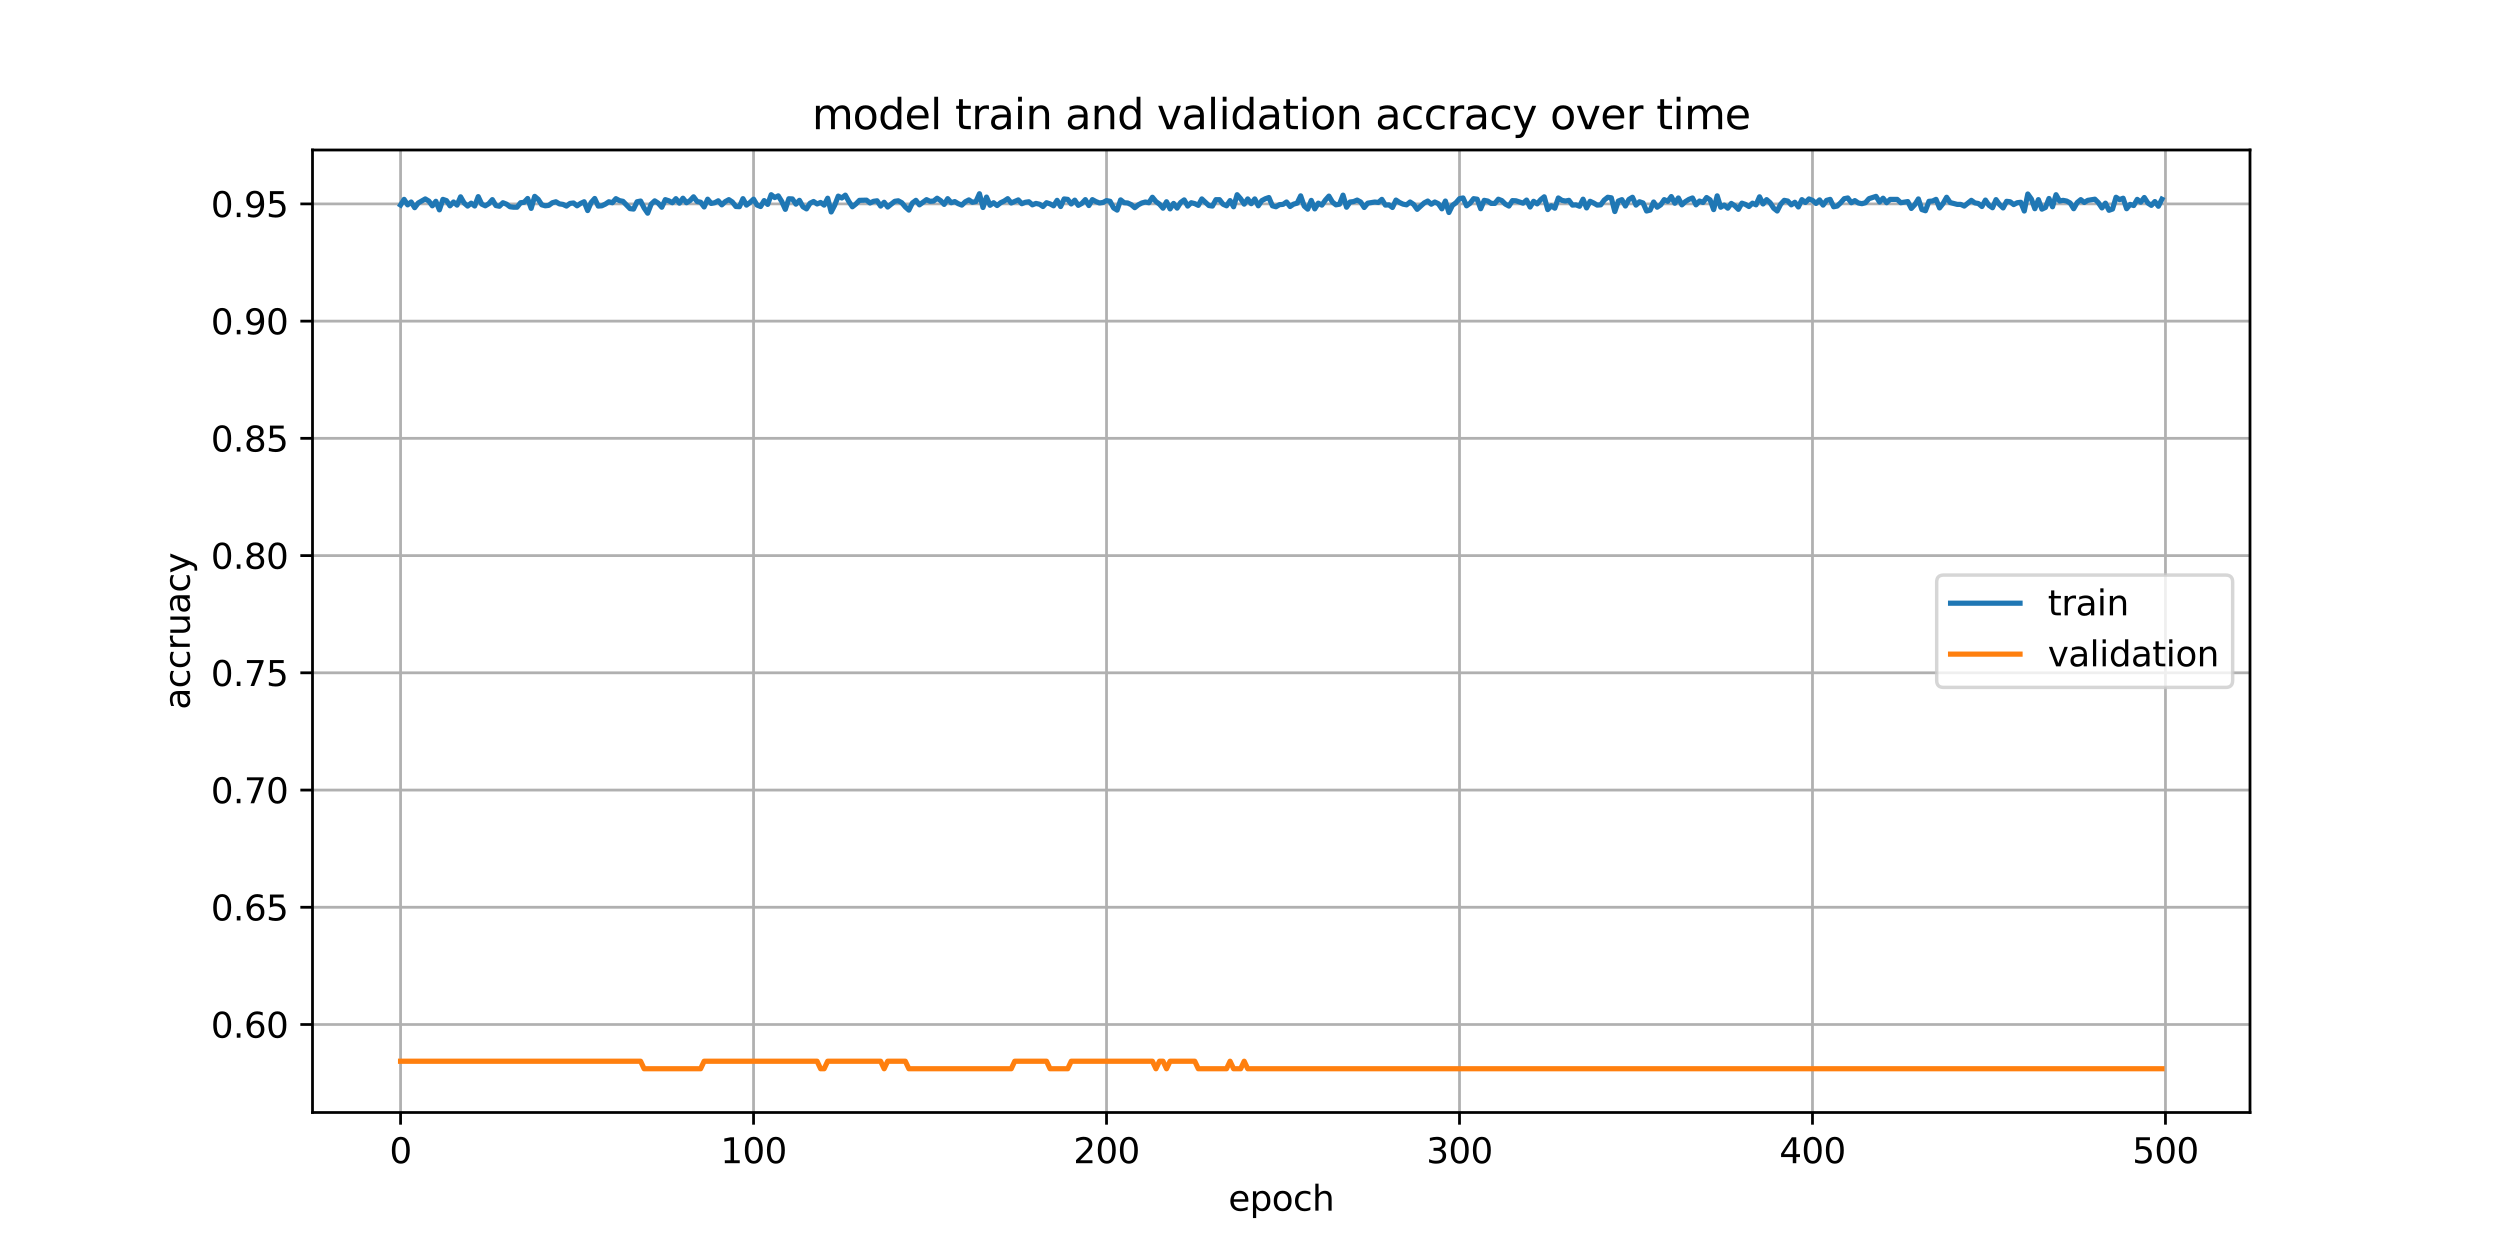 <?xml version="1.0" encoding="utf-8" standalone="no"?>
<!DOCTYPE svg PUBLIC "-//W3C//DTD SVG 1.1//EN"
  "http://www.w3.org/Graphics/SVG/1.1/DTD/svg11.dtd">
<svg xmlns:xlink="http://www.w3.org/1999/xlink" width="720pt" height="360pt" viewBox="0 0 720 360" xmlns="http://www.w3.org/2000/svg" version="1.1">
 <defs>
  <style type="text/css">*{stroke-linejoin: round; stroke-linecap: butt}</style>
 </defs>
 <g id="figure_1">
  <g id="patch_1">
   <path d="M 0 360 
L 720 360 
L 720 0 
L 0 0 
z
" style="fill: #ffffff"/>
  </g>
  <g id="axes_1">
   <g id="patch_2">
    <path d="M 90 320.4 
L 648 320.4 
L 648 43.2 
L 90 43.2 
z
" style="fill: #ffffff"/>
   </g>
   <g id="matplotlib.axis_1">
    <g id="xtick_1">
     <g id="line2d_1">
      <path d="M 115.364 320.4 
L 115.364 43.2 
" clip-path="url(#p7f06216747)" style="fill: none; stroke: #b0b0b0; stroke-width: 0.8; stroke-linecap: square"/>
     </g>
     <g id="line2d_2">
      <defs>
       <path id="ma277bdc68f" d="M 0 0 
L 0 3.5 
" style="stroke: #000000; stroke-width: 0.8"/>
      </defs>
      <g>
       <use xlink:href="#ma277bdc68f" x="115.364" y="320.4" style="stroke: #000000; stroke-width: 0.8"/>
      </g>
     </g>
     <g id="text_1">
      <!-- 0 -->
      <g transform="translate(112.182 334.998) scale(0.1 -0.1)">
       <defs>
        <path id="DejaVuSans-30" d="M 2034 4250 
Q 1547 4250 1301 3770 
Q 1056 3291 1056 2328 
Q 1056 1369 1301 889 
Q 1547 409 2034 409 
Q 2525 409 2770 889 
Q 3016 1369 3016 2328 
Q 3016 3291 2770 3770 
Q 2525 4250 2034 4250 
z
M 2034 4750 
Q 2819 4750 3233 4129 
Q 3647 3509 3647 2328 
Q 3647 1150 3233 529 
Q 2819 -91 2034 -91 
Q 1250 -91 836 529 
Q 422 1150 422 2328 
Q 422 3509 836 4129 
Q 1250 4750 2034 4750 
z
" transform="scale(0.016)"/>
       </defs>
       <use xlink:href="#DejaVuSans-30"/>
      </g>
     </g>
    </g>
    <g id="xtick_2">
     <g id="line2d_3">
      <path d="M 217.021 320.4 
L 217.021 43.2 
" clip-path="url(#p7f06216747)" style="fill: none; stroke: #b0b0b0; stroke-width: 0.8; stroke-linecap: square"/>
     </g>
     <g id="line2d_4">
      <g>
       <use xlink:href="#ma277bdc68f" x="217.021" y="320.4" style="stroke: #000000; stroke-width: 0.8"/>
      </g>
     </g>
     <g id="text_2">
      <!-- 100 -->
      <g transform="translate(207.478 334.998) scale(0.1 -0.1)">
       <defs>
        <path id="DejaVuSans-31" d="M 794 531 
L 1825 531 
L 1825 4091 
L 703 3866 
L 703 4441 
L 1819 4666 
L 2450 4666 
L 2450 531 
L 3481 531 
L 3481 0 
L 794 0 
L 794 531 
z
" transform="scale(0.016)"/>
       </defs>
       <use xlink:href="#DejaVuSans-31"/>
       <use xlink:href="#DejaVuSans-30" x="63.623"/>
       <use xlink:href="#DejaVuSans-30" x="127.246"/>
      </g>
     </g>
    </g>
    <g id="xtick_3">
     <g id="line2d_5">
      <path d="M 318.679 320.4 
L 318.679 43.2 
" clip-path="url(#p7f06216747)" style="fill: none; stroke: #b0b0b0; stroke-width: 0.8; stroke-linecap: square"/>
     </g>
     <g id="line2d_6">
      <g>
       <use xlink:href="#ma277bdc68f" x="318.679" y="320.4" style="stroke: #000000; stroke-width: 0.8"/>
      </g>
     </g>
     <g id="text_3">
      <!-- 200 -->
      <g transform="translate(309.136 334.998) scale(0.1 -0.1)">
       <defs>
        <path id="DejaVuSans-32" d="M 1228 531 
L 3431 531 
L 3431 0 
L 469 0 
L 469 531 
Q 828 903 1448 1529 
Q 2069 2156 2228 2338 
Q 2531 2678 2651 2914 
Q 2772 3150 2772 3378 
Q 2772 3750 2511 3984 
Q 2250 4219 1831 4219 
Q 1534 4219 1204 4116 
Q 875 4013 500 3803 
L 500 4441 
Q 881 4594 1212 4672 
Q 1544 4750 1819 4750 
Q 2544 4750 2975 4387 
Q 3406 4025 3406 3419 
Q 3406 3131 3298 2873 
Q 3191 2616 2906 2266 
Q 2828 2175 2409 1742 
Q 1991 1309 1228 531 
z
" transform="scale(0.016)"/>
       </defs>
       <use xlink:href="#DejaVuSans-32"/>
       <use xlink:href="#DejaVuSans-30" x="63.623"/>
       <use xlink:href="#DejaVuSans-30" x="127.246"/>
      </g>
     </g>
    </g>
    <g id="xtick_4">
     <g id="line2d_7">
      <path d="M 420.337 320.4 
L 420.337 43.2 
" clip-path="url(#p7f06216747)" style="fill: none; stroke: #b0b0b0; stroke-width: 0.8; stroke-linecap: square"/>
     </g>
     <g id="line2d_8">
      <g>
       <use xlink:href="#ma277bdc68f" x="420.337" y="320.4" style="stroke: #000000; stroke-width: 0.8"/>
      </g>
     </g>
     <g id="text_4">
      <!-- 300 -->
      <g transform="translate(410.793 334.998) scale(0.1 -0.1)">
       <defs>
        <path id="DejaVuSans-33" d="M 2597 2516 
Q 3050 2419 3304 2112 
Q 3559 1806 3559 1356 
Q 3559 666 3084 287 
Q 2609 -91 1734 -91 
Q 1441 -91 1130 -33 
Q 819 25 488 141 
L 488 750 
Q 750 597 1062 519 
Q 1375 441 1716 441 
Q 2309 441 2620 675 
Q 2931 909 2931 1356 
Q 2931 1769 2642 2001 
Q 2353 2234 1838 2234 
L 1294 2234 
L 1294 2753 
L 1863 2753 
Q 2328 2753 2575 2939 
Q 2822 3125 2822 3475 
Q 2822 3834 2567 4026 
Q 2313 4219 1838 4219 
Q 1578 4219 1281 4162 
Q 984 4106 628 3988 
L 628 4550 
Q 988 4650 1302 4700 
Q 1616 4750 1894 4750 
Q 2613 4750 3031 4423 
Q 3450 4097 3450 3541 
Q 3450 3153 3228 2886 
Q 3006 2619 2597 2516 
z
" transform="scale(0.016)"/>
       </defs>
       <use xlink:href="#DejaVuSans-33"/>
       <use xlink:href="#DejaVuSans-30" x="63.623"/>
       <use xlink:href="#DejaVuSans-30" x="127.246"/>
      </g>
     </g>
    </g>
    <g id="xtick_5">
     <g id="line2d_9">
      <path d="M 521.995 320.4 
L 521.995 43.2 
" clip-path="url(#p7f06216747)" style="fill: none; stroke: #b0b0b0; stroke-width: 0.8; stroke-linecap: square"/>
     </g>
     <g id="line2d_10">
      <g>
       <use xlink:href="#ma277bdc68f" x="521.995" y="320.4" style="stroke: #000000; stroke-width: 0.8"/>
      </g>
     </g>
     <g id="text_5">
      <!-- 400 -->
      <g transform="translate(512.451 334.998) scale(0.1 -0.1)">
       <defs>
        <path id="DejaVuSans-34" d="M 2419 4116 
L 825 1625 
L 2419 1625 
L 2419 4116 
z
M 2253 4666 
L 3047 4666 
L 3047 1625 
L 3713 1625 
L 3713 1100 
L 3047 1100 
L 3047 0 
L 2419 0 
L 2419 1100 
L 313 1100 
L 313 1709 
L 2253 4666 
z
" transform="scale(0.016)"/>
       </defs>
       <use xlink:href="#DejaVuSans-34"/>
       <use xlink:href="#DejaVuSans-30" x="63.623"/>
       <use xlink:href="#DejaVuSans-30" x="127.246"/>
      </g>
     </g>
    </g>
    <g id="xtick_6">
     <g id="line2d_11">
      <path d="M 623.653 320.4 
L 623.653 43.2 
" clip-path="url(#p7f06216747)" style="fill: none; stroke: #b0b0b0; stroke-width: 0.8; stroke-linecap: square"/>
     </g>
     <g id="line2d_12">
      <g>
       <use xlink:href="#ma277bdc68f" x="623.653" y="320.4" style="stroke: #000000; stroke-width: 0.8"/>
      </g>
     </g>
     <g id="text_6">
      <!-- 500 -->
      <g transform="translate(614.109 334.998) scale(0.1 -0.1)">
       <defs>
        <path id="DejaVuSans-35" d="M 691 4666 
L 3169 4666 
L 3169 4134 
L 1269 4134 
L 1269 2991 
Q 1406 3038 1543 3061 
Q 1681 3084 1819 3084 
Q 2600 3084 3056 2656 
Q 3513 2228 3513 1497 
Q 3513 744 3044 326 
Q 2575 -91 1722 -91 
Q 1428 -91 1123 -41 
Q 819 9 494 109 
L 494 744 
Q 775 591 1075 516 
Q 1375 441 1709 441 
Q 2250 441 2565 725 
Q 2881 1009 2881 1497 
Q 2881 1984 2565 2268 
Q 2250 2553 1709 2553 
Q 1456 2553 1204 2497 
Q 953 2441 691 2322 
L 691 4666 
z
" transform="scale(0.016)"/>
       </defs>
       <use xlink:href="#DejaVuSans-35"/>
       <use xlink:href="#DejaVuSans-30" x="63.623"/>
       <use xlink:href="#DejaVuSans-30" x="127.246"/>
      </g>
     </g>
    </g>
    <g id="text_7">
     <!-- epoch -->
     <g transform="translate(353.772 348.677) scale(0.1 -0.1)">
      <defs>
       <path id="DejaVuSans-65" d="M 3597 1894 
L 3597 1613 
L 953 1613 
Q 991 1019 1311 708 
Q 1631 397 2203 397 
Q 2534 397 2845 478 
Q 3156 559 3463 722 
L 3463 178 
Q 3153 47 2828 -22 
Q 2503 -91 2169 -91 
Q 1331 -91 842 396 
Q 353 884 353 1716 
Q 353 2575 817 3079 
Q 1281 3584 2069 3584 
Q 2775 3584 3186 3129 
Q 3597 2675 3597 1894 
z
M 3022 2063 
Q 3016 2534 2758 2815 
Q 2500 3097 2075 3097 
Q 1594 3097 1305 2825 
Q 1016 2553 972 2059 
L 3022 2063 
z
" transform="scale(0.016)"/>
       <path id="DejaVuSans-70" d="M 1159 525 
L 1159 -1331 
L 581 -1331 
L 581 3500 
L 1159 3500 
L 1159 2969 
Q 1341 3281 1617 3432 
Q 1894 3584 2278 3584 
Q 2916 3584 3314 3078 
Q 3713 2572 3713 1747 
Q 3713 922 3314 415 
Q 2916 -91 2278 -91 
Q 1894 -91 1617 61 
Q 1341 213 1159 525 
z
M 3116 1747 
Q 3116 2381 2855 2742 
Q 2594 3103 2138 3103 
Q 1681 3103 1420 2742 
Q 1159 2381 1159 1747 
Q 1159 1113 1420 752 
Q 1681 391 2138 391 
Q 2594 391 2855 752 
Q 3116 1113 3116 1747 
z
" transform="scale(0.016)"/>
       <path id="DejaVuSans-6f" d="M 1959 3097 
Q 1497 3097 1228 2736 
Q 959 2375 959 1747 
Q 959 1119 1226 758 
Q 1494 397 1959 397 
Q 2419 397 2687 759 
Q 2956 1122 2956 1747 
Q 2956 2369 2687 2733 
Q 2419 3097 1959 3097 
z
M 1959 3584 
Q 2709 3584 3137 3096 
Q 3566 2609 3566 1747 
Q 3566 888 3137 398 
Q 2709 -91 1959 -91 
Q 1206 -91 779 398 
Q 353 888 353 1747 
Q 353 2609 779 3096 
Q 1206 3584 1959 3584 
z
" transform="scale(0.016)"/>
       <path id="DejaVuSans-63" d="M 3122 3366 
L 3122 2828 
Q 2878 2963 2633 3030 
Q 2388 3097 2138 3097 
Q 1578 3097 1268 2742 
Q 959 2388 959 1747 
Q 959 1106 1268 751 
Q 1578 397 2138 397 
Q 2388 397 2633 464 
Q 2878 531 3122 666 
L 3122 134 
Q 2881 22 2623 -34 
Q 2366 -91 2075 -91 
Q 1284 -91 818 406 
Q 353 903 353 1747 
Q 353 2603 823 3093 
Q 1294 3584 2113 3584 
Q 2378 3584 2631 3529 
Q 2884 3475 3122 3366 
z
" transform="scale(0.016)"/>
       <path id="DejaVuSans-68" d="M 3513 2113 
L 3513 0 
L 2938 0 
L 2938 2094 
Q 2938 2591 2744 2837 
Q 2550 3084 2163 3084 
Q 1697 3084 1428 2787 
Q 1159 2491 1159 1978 
L 1159 0 
L 581 0 
L 581 4863 
L 1159 4863 
L 1159 2956 
Q 1366 3272 1645 3428 
Q 1925 3584 2291 3584 
Q 2894 3584 3203 3211 
Q 3513 2838 3513 2113 
z
" transform="scale(0.016)"/>
      </defs>
      <use xlink:href="#DejaVuSans-65"/>
      <use xlink:href="#DejaVuSans-70" x="61.523"/>
      <use xlink:href="#DejaVuSans-6f" x="125"/>
      <use xlink:href="#DejaVuSans-63" x="186.182"/>
      <use xlink:href="#DejaVuSans-68" x="241.162"/>
     </g>
    </g>
   </g>
   <g id="matplotlib.axis_2">
    <g id="ytick_1">
     <g id="line2d_13">
      <path d="M 90 295.058 
L 648 295.058 
" clip-path="url(#p7f06216747)" style="fill: none; stroke: #b0b0b0; stroke-width: 0.8; stroke-linecap: square"/>
     </g>
     <g id="line2d_14">
      <defs>
       <path id="m68601e8ce7" d="M 0 0 
L -3.5 0 
" style="stroke: #000000; stroke-width: 0.8"/>
      </defs>
      <g>
       <use xlink:href="#m68601e8ce7" x="90" y="295.058" style="stroke: #000000; stroke-width: 0.8"/>
      </g>
     </g>
     <g id="text_8">
      <!-- 0.60 -->
      <g transform="translate(60.734 298.857) scale(0.1 -0.1)">
       <defs>
        <path id="DejaVuSans-2e" d="M 684 794 
L 1344 794 
L 1344 0 
L 684 0 
L 684 794 
z
" transform="scale(0.016)"/>
        <path id="DejaVuSans-36" d="M 2113 2584 
Q 1688 2584 1439 2293 
Q 1191 2003 1191 1497 
Q 1191 994 1439 701 
Q 1688 409 2113 409 
Q 2538 409 2786 701 
Q 3034 994 3034 1497 
Q 3034 2003 2786 2293 
Q 2538 2584 2113 2584 
z
M 3366 4563 
L 3366 3988 
Q 3128 4100 2886 4159 
Q 2644 4219 2406 4219 
Q 1781 4219 1451 3797 
Q 1122 3375 1075 2522 
Q 1259 2794 1537 2939 
Q 1816 3084 2150 3084 
Q 2853 3084 3261 2657 
Q 3669 2231 3669 1497 
Q 3669 778 3244 343 
Q 2819 -91 2113 -91 
Q 1303 -91 875 529 
Q 447 1150 447 2328 
Q 447 3434 972 4092 
Q 1497 4750 2381 4750 
Q 2619 4750 2861 4703 
Q 3103 4656 3366 4563 
z
" transform="scale(0.016)"/>
       </defs>
       <use xlink:href="#DejaVuSans-30"/>
       <use xlink:href="#DejaVuSans-2e" x="63.623"/>
       <use xlink:href="#DejaVuSans-36" x="95.41"/>
       <use xlink:href="#DejaVuSans-30" x="159.033"/>
      </g>
     </g>
    </g>
    <g id="ytick_2">
     <g id="line2d_15">
      <path d="M 90 261.296 
L 648 261.296 
" clip-path="url(#p7f06216747)" style="fill: none; stroke: #b0b0b0; stroke-width: 0.8; stroke-linecap: square"/>
     </g>
     <g id="line2d_16">
      <g>
       <use xlink:href="#m68601e8ce7" x="90" y="261.296" style="stroke: #000000; stroke-width: 0.8"/>
      </g>
     </g>
     <g id="text_9">
      <!-- 0.65 -->
      <g transform="translate(60.734 265.095) scale(0.1 -0.1)">
       <use xlink:href="#DejaVuSans-30"/>
       <use xlink:href="#DejaVuSans-2e" x="63.623"/>
       <use xlink:href="#DejaVuSans-36" x="95.41"/>
       <use xlink:href="#DejaVuSans-35" x="159.033"/>
      </g>
     </g>
    </g>
    <g id="ytick_3">
     <g id="line2d_17">
      <path d="M 90 227.533 
L 648 227.533 
" clip-path="url(#p7f06216747)" style="fill: none; stroke: #b0b0b0; stroke-width: 0.8; stroke-linecap: square"/>
     </g>
     <g id="line2d_18">
      <g>
       <use xlink:href="#m68601e8ce7" x="90" y="227.533" style="stroke: #000000; stroke-width: 0.8"/>
      </g>
     </g>
     <g id="text_10">
      <!-- 0.70 -->
      <g transform="translate(60.734 231.333) scale(0.1 -0.1)">
       <defs>
        <path id="DejaVuSans-37" d="M 525 4666 
L 3525 4666 
L 3525 4397 
L 1831 0 
L 1172 0 
L 2766 4134 
L 525 4134 
L 525 4666 
z
" transform="scale(0.016)"/>
       </defs>
       <use xlink:href="#DejaVuSans-30"/>
       <use xlink:href="#DejaVuSans-2e" x="63.623"/>
       <use xlink:href="#DejaVuSans-37" x="95.41"/>
       <use xlink:href="#DejaVuSans-30" x="159.033"/>
      </g>
     </g>
    </g>
    <g id="ytick_4">
     <g id="line2d_19">
      <path d="M 90 193.771 
L 648 193.771 
" clip-path="url(#p7f06216747)" style="fill: none; stroke: #b0b0b0; stroke-width: 0.8; stroke-linecap: square"/>
     </g>
     <g id="line2d_20">
      <g>
       <use xlink:href="#m68601e8ce7" x="90" y="193.771" style="stroke: #000000; stroke-width: 0.8"/>
      </g>
     </g>
     <g id="text_11">
      <!-- 0.75 -->
      <g transform="translate(60.734 197.57) scale(0.1 -0.1)">
       <use xlink:href="#DejaVuSans-30"/>
       <use xlink:href="#DejaVuSans-2e" x="63.623"/>
       <use xlink:href="#DejaVuSans-37" x="95.41"/>
       <use xlink:href="#DejaVuSans-35" x="159.033"/>
      </g>
     </g>
    </g>
    <g id="ytick_5">
     <g id="line2d_21">
      <path d="M 90 160.009 
L 648 160.009 
" clip-path="url(#p7f06216747)" style="fill: none; stroke: #b0b0b0; stroke-width: 0.8; stroke-linecap: square"/>
     </g>
     <g id="line2d_22">
      <g>
       <use xlink:href="#m68601e8ce7" x="90" y="160.009" style="stroke: #000000; stroke-width: 0.8"/>
      </g>
     </g>
     <g id="text_12">
      <!-- 0.80 -->
      <g transform="translate(60.734 163.808) scale(0.1 -0.1)">
       <defs>
        <path id="DejaVuSans-38" d="M 2034 2216 
Q 1584 2216 1326 1975 
Q 1069 1734 1069 1313 
Q 1069 891 1326 650 
Q 1584 409 2034 409 
Q 2484 409 2743 651 
Q 3003 894 3003 1313 
Q 3003 1734 2745 1975 
Q 2488 2216 2034 2216 
z
M 1403 2484 
Q 997 2584 770 2862 
Q 544 3141 544 3541 
Q 544 4100 942 4425 
Q 1341 4750 2034 4750 
Q 2731 4750 3128 4425 
Q 3525 4100 3525 3541 
Q 3525 3141 3298 2862 
Q 3072 2584 2669 2484 
Q 3125 2378 3379 2068 
Q 3634 1759 3634 1313 
Q 3634 634 3220 271 
Q 2806 -91 2034 -91 
Q 1263 -91 848 271 
Q 434 634 434 1313 
Q 434 1759 690 2068 
Q 947 2378 1403 2484 
z
M 1172 3481 
Q 1172 3119 1398 2916 
Q 1625 2713 2034 2713 
Q 2441 2713 2670 2916 
Q 2900 3119 2900 3481 
Q 2900 3844 2670 4047 
Q 2441 4250 2034 4250 
Q 1625 4250 1398 4047 
Q 1172 3844 1172 3481 
z
" transform="scale(0.016)"/>
       </defs>
       <use xlink:href="#DejaVuSans-30"/>
       <use xlink:href="#DejaVuSans-2e" x="63.623"/>
       <use xlink:href="#DejaVuSans-38" x="95.41"/>
       <use xlink:href="#DejaVuSans-30" x="159.033"/>
      </g>
     </g>
    </g>
    <g id="ytick_6">
     <g id="line2d_23">
      <path d="M 90 126.246 
L 648 126.246 
" clip-path="url(#p7f06216747)" style="fill: none; stroke: #b0b0b0; stroke-width: 0.8; stroke-linecap: square"/>
     </g>
     <g id="line2d_24">
      <g>
       <use xlink:href="#m68601e8ce7" x="90" y="126.246" style="stroke: #000000; stroke-width: 0.8"/>
      </g>
     </g>
     <g id="text_13">
      <!-- 0.85 -->
      <g transform="translate(60.734 130.046) scale(0.1 -0.1)">
       <use xlink:href="#DejaVuSans-30"/>
       <use xlink:href="#DejaVuSans-2e" x="63.623"/>
       <use xlink:href="#DejaVuSans-38" x="95.41"/>
       <use xlink:href="#DejaVuSans-35" x="159.033"/>
      </g>
     </g>
    </g>
    <g id="ytick_7">
     <g id="line2d_25">
      <path d="M 90 92.484 
L 648 92.484 
" clip-path="url(#p7f06216747)" style="fill: none; stroke: #b0b0b0; stroke-width: 0.8; stroke-linecap: square"/>
     </g>
     <g id="line2d_26">
      <g>
       <use xlink:href="#m68601e8ce7" x="90" y="92.484" style="stroke: #000000; stroke-width: 0.8"/>
      </g>
     </g>
     <g id="text_14">
      <!-- 0.90 -->
      <g transform="translate(60.734 96.283) scale(0.1 -0.1)">
       <defs>
        <path id="DejaVuSans-39" d="M 703 97 
L 703 672 
Q 941 559 1184 500 
Q 1428 441 1663 441 
Q 2288 441 2617 861 
Q 2947 1281 2994 2138 
Q 2813 1869 2534 1725 
Q 2256 1581 1919 1581 
Q 1219 1581 811 2004 
Q 403 2428 403 3163 
Q 403 3881 828 4315 
Q 1253 4750 1959 4750 
Q 2769 4750 3195 4129 
Q 3622 3509 3622 2328 
Q 3622 1225 3098 567 
Q 2575 -91 1691 -91 
Q 1453 -91 1209 -44 
Q 966 3 703 97 
z
M 1959 2075 
Q 2384 2075 2632 2365 
Q 2881 2656 2881 3163 
Q 2881 3666 2632 3958 
Q 2384 4250 1959 4250 
Q 1534 4250 1286 3958 
Q 1038 3666 1038 3163 
Q 1038 2656 1286 2365 
Q 1534 2075 1959 2075 
z
" transform="scale(0.016)"/>
       </defs>
       <use xlink:href="#DejaVuSans-30"/>
       <use xlink:href="#DejaVuSans-2e" x="63.623"/>
       <use xlink:href="#DejaVuSans-39" x="95.41"/>
       <use xlink:href="#DejaVuSans-30" x="159.033"/>
      </g>
     </g>
    </g>
    <g id="ytick_8">
     <g id="line2d_27">
      <path d="M 90 58.722 
L 648 58.722 
" clip-path="url(#p7f06216747)" style="fill: none; stroke: #b0b0b0; stroke-width: 0.8; stroke-linecap: square"/>
     </g>
     <g id="line2d_28">
      <g>
       <use xlink:href="#m68601e8ce7" x="90" y="58.722" style="stroke: #000000; stroke-width: 0.8"/>
      </g>
     </g>
     <g id="text_15">
      <!-- 0.95 -->
      <g transform="translate(60.734 62.521) scale(0.1 -0.1)">
       <use xlink:href="#DejaVuSans-30"/>
       <use xlink:href="#DejaVuSans-2e" x="63.623"/>
       <use xlink:href="#DejaVuSans-39" x="95.41"/>
       <use xlink:href="#DejaVuSans-35" x="159.033"/>
      </g>
     </g>
    </g>
    <g id="text_16">
     <!-- accruacy -->
     <g transform="translate(54.655 204.359) rotate(-90) scale(0.1 -0.1)">
      <defs>
       <path id="DejaVuSans-61" d="M 2194 1759 
Q 1497 1759 1228 1600 
Q 959 1441 959 1056 
Q 959 750 1161 570 
Q 1363 391 1709 391 
Q 2188 391 2477 730 
Q 2766 1069 2766 1631 
L 2766 1759 
L 2194 1759 
z
M 3341 1997 
L 3341 0 
L 2766 0 
L 2766 531 
Q 2569 213 2275 61 
Q 1981 -91 1556 -91 
Q 1019 -91 701 211 
Q 384 513 384 1019 
Q 384 1609 779 1909 
Q 1175 2209 1959 2209 
L 2766 2209 
L 2766 2266 
Q 2766 2663 2505 2880 
Q 2244 3097 1772 3097 
Q 1472 3097 1187 3025 
Q 903 2953 641 2809 
L 641 3341 
Q 956 3463 1253 3523 
Q 1550 3584 1831 3584 
Q 2591 3584 2966 3190 
Q 3341 2797 3341 1997 
z
" transform="scale(0.016)"/>
       <path id="DejaVuSans-72" d="M 2631 2963 
Q 2534 3019 2420 3045 
Q 2306 3072 2169 3072 
Q 1681 3072 1420 2755 
Q 1159 2438 1159 1844 
L 1159 0 
L 581 0 
L 581 3500 
L 1159 3500 
L 1159 2956 
Q 1341 3275 1631 3429 
Q 1922 3584 2338 3584 
Q 2397 3584 2469 3576 
Q 2541 3569 2628 3553 
L 2631 2963 
z
" transform="scale(0.016)"/>
       <path id="DejaVuSans-75" d="M 544 1381 
L 544 3500 
L 1119 3500 
L 1119 1403 
Q 1119 906 1312 657 
Q 1506 409 1894 409 
Q 2359 409 2629 706 
Q 2900 1003 2900 1516 
L 2900 3500 
L 3475 3500 
L 3475 0 
L 2900 0 
L 2900 538 
Q 2691 219 2414 64 
Q 2138 -91 1772 -91 
Q 1169 -91 856 284 
Q 544 659 544 1381 
z
M 1991 3584 
L 1991 3584 
z
" transform="scale(0.016)"/>
       <path id="DejaVuSans-79" d="M 2059 -325 
Q 1816 -950 1584 -1140 
Q 1353 -1331 966 -1331 
L 506 -1331 
L 506 -850 
L 844 -850 
Q 1081 -850 1212 -737 
Q 1344 -625 1503 -206 
L 1606 56 
L 191 3500 
L 800 3500 
L 1894 763 
L 2988 3500 
L 3597 3500 
L 2059 -325 
z
" transform="scale(0.016)"/>
      </defs>
      <use xlink:href="#DejaVuSans-61"/>
      <use xlink:href="#DejaVuSans-63" x="61.279"/>
      <use xlink:href="#DejaVuSans-63" x="116.26"/>
      <use xlink:href="#DejaVuSans-72" x="171.24"/>
      <use xlink:href="#DejaVuSans-75" x="212.354"/>
      <use xlink:href="#DejaVuSans-61" x="275.732"/>
      <use xlink:href="#DejaVuSans-63" x="337.012"/>
      <use xlink:href="#DejaVuSans-79" x="391.992"/>
     </g>
    </g>
   </g>
   <g id="line2d_29">
    <path d="M 115.364 59.046 
L 116.38 57.423 
L 117.397 58.993 
L 118.413 58.181 
L 119.43 59.805 
L 120.447 58.459 
L 122.48 57.295 
L 123.496 57.904 
L 124.513 59.271 
L 125.529 57.978 
L 126.546 60.435 
L 127.563 57.423 
L 128.579 57.776 
L 129.596 59.271 
L 130.612 58.181 
L 131.629 59.068 
L 132.645 56.686 
L 133.662 58.459 
L 134.679 59.345 
L 135.695 58.512 
L 136.712 59.324 
L 137.728 56.633 
L 138.745 58.79 
L 139.762 59.271 
L 140.778 58.662 
L 141.795 57.498 
L 142.811 59.196 
L 143.828 59.399 
L 144.844 58.384 
L 145.861 58.79 
L 146.878 59.548 
L 147.894 59.676 
L 148.911 59.676 
L 149.927 58.384 
L 150.944 58.256 
L 151.96 57.167 
L 152.977 60.007 
L 153.994 56.558 
L 155.01 57.423 
L 156.027 58.993 
L 157.043 59.271 
L 158.06 59.142 
L 159.077 58.384 
L 160.093 58.107 
L 161.11 58.715 
L 162.126 58.865 
L 163.143 59.345 
L 164.159 58.587 
L 165.176 58.459 
L 166.193 59.271 
L 167.209 58.587 
L 168.226 58.107 
L 169.242 60.638 
L 170.259 58.31 
L 171.275 57.167 
L 172.292 59.345 
L 173.309 59.271 
L 174.325 58.79 
L 175.342 58.107 
L 176.358 58.384 
L 177.375 57.22 
L 178.392 57.776 
L 179.408 57.978 
L 181.441 60.082 
L 182.458 60.21 
L 183.474 58.107 
L 184.491 57.904 
L 185.508 59.901 
L 186.524 61.396 
L 187.541 58.79 
L 188.557 57.85 
L 189.574 58.512 
L 190.59 59.676 
L 191.607 57.498 
L 192.624 57.829 
L 193.64 58.384 
L 194.657 57.22 
L 195.673 58.512 
L 196.69 57.092 
L 197.707 58.384 
L 198.723 57.776 
L 199.74 56.686 
L 200.756 58.032 
L 201.773 58.235 
L 202.789 59.602 
L 203.806 57.37 
L 204.823 58.587 
L 205.839 58.384 
L 206.856 57.829 
L 207.872 58.993 
L 208.889 58.053 
L 209.905 57.498 
L 210.922 58.181 
L 211.939 59.474 
L 212.955 59.527 
L 213.972 57.22 
L 214.988 59.068 
L 216.005 58.31 
L 217.021 57.37 
L 218.038 59.068 
L 219.055 59.474 
L 220.071 57.776 
L 221.088 58.865 
L 222.104 56.078 
L 223.121 56.889 
L 224.138 56.409 
L 225.154 58.032 
L 226.171 60.285 
L 227.187 57.242 
L 228.204 57.295 
L 229.22 58.79 
L 230.237 57.701 
L 231.254 59.548 
L 232.27 60.157 
L 233.287 58.534 
L 234.303 58.032 
L 235.32 58.737 
L 236.336 58.31 
L 237.353 59.068 
L 238.37 57.092 
L 239.386 61.043 
L 240.403 59.068 
L 241.419 56.483 
L 242.436 57.017 
L 243.453 56.206 
L 244.469 58.032 
L 245.486 59.548 
L 246.502 58.737 
L 247.519 57.701 
L 249.552 57.647 
L 250.569 58.459 
L 251.585 57.978 
L 252.602 57.829 
L 253.618 59.345 
L 254.635 58.256 
L 255.651 59.623 
L 257.685 57.978 
L 258.701 57.829 
L 259.718 58.384 
L 260.734 59.602 
L 261.751 60.509 
L 262.768 58.459 
L 263.784 57.701 
L 264.801 58.993 
L 266.834 57.498 
L 267.85 57.978 
L 268.867 57.904 
L 269.884 57.092 
L 270.9 57.776 
L 271.917 58.865 
L 272.933 57.22 
L 273.95 58.384 
L 274.966 58.053 
L 275.983 58.662 
L 277 59.068 
L 278.016 58.107 
L 279.033 57.573 
L 280.049 58.256 
L 281.066 58.053 
L 282.083 55.8 
L 283.099 59.751 
L 284.116 56.761 
L 285.132 59.121 
L 286.149 58.384 
L 287.165 59.196 
L 288.182 58.384 
L 289.199 57.904 
L 290.215 57.22 
L 291.232 58.459 
L 293.265 57.573 
L 294.281 58.662 
L 295.298 58.256 
L 296.315 58.107 
L 297.331 58.993 
L 298.348 58.587 
L 299.364 58.811 
L 300.381 59.474 
L 301.398 58.384 
L 302.414 58.715 
L 303.431 59.271 
L 304.447 57.701 
L 305.464 59.474 
L 306.48 57.295 
L 307.497 57.423 
L 308.514 58.737 
L 309.53 57.647 
L 310.547 59.142 
L 311.563 58.587 
L 312.58 57.498 
L 313.596 59.196 
L 314.613 57.498 
L 315.63 58.053 
L 316.646 58.459 
L 317.663 58.31 
L 318.679 57.776 
L 319.696 57.978 
L 320.713 59.879 
L 321.729 60.509 
L 322.746 57.573 
L 323.762 58.384 
L 324.779 58.459 
L 325.795 58.94 
L 326.812 59.805 
L 327.829 58.993 
L 328.845 58.459 
L 329.862 58.181 
L 330.878 58.384 
L 331.895 56.814 
L 332.911 58.053 
L 333.928 58.79 
L 334.945 59.954 
L 335.961 58.107 
L 336.978 60.157 
L 337.994 58.587 
L 339.011 59.933 
L 340.028 58.31 
L 341.044 57.573 
L 342.061 59.345 
L 343.077 58.384 
L 344.094 58.641 
L 345.11 59.142 
L 346.127 57.295 
L 348.16 59.196 
L 349.177 59.345 
L 350.193 57.498 
L 351.21 57.498 
L 352.226 58.811 
L 353.243 59.271 
L 354.26 57.776 
L 355.276 59.548 
L 356.293 56.078 
L 357.309 57.242 
L 358.326 58.79 
L 359.343 57.295 
L 360.359 58.662 
L 361.376 57.295 
L 362.392 59.271 
L 363.409 57.776 
L 364.425 57.242 
L 365.442 56.889 
L 366.459 59.271 
L 367.475 59.548 
L 368.492 58.94 
L 369.508 58.865 
L 370.525 58.181 
L 371.541 59.474 
L 372.558 58.79 
L 373.575 58.512 
L 374.591 56.409 
L 375.608 59.345 
L 376.624 60.232 
L 377.641 57.722 
L 378.657 60.157 
L 379.674 58.512 
L 380.691 59.068 
L 381.707 57.626 
L 382.724 56.483 
L 383.74 58.181 
L 384.757 58.993 
L 385.774 58.811 
L 386.79 56.206 
L 387.807 59.676 
L 388.823 58.181 
L 389.84 58.053 
L 390.856 57.626 
L 391.873 58.181 
L 392.89 59.751 
L 393.906 58.512 
L 395.939 58.181 
L 396.956 58.31 
L 397.972 57.423 
L 398.989 59.068 
L 400.006 58.993 
L 401.022 59.751 
L 402.039 57.626 
L 403.055 58.31 
L 404.072 58.79 
L 405.089 58.993 
L 406.105 58.181 
L 407.122 58.865 
L 408.138 60.285 
L 410.171 58.438 
L 411.188 57.904 
L 412.205 58.811 
L 413.221 58.181 
L 414.238 58.662 
L 415.254 60.136 
L 416.271 57.904 
L 417.287 61.193 
L 418.304 59.142 
L 419.321 58.384 
L 420.337 57.22 
L 421.354 57.017 
L 422.37 59.271 
L 423.387 58.534 
L 424.404 57.22 
L 425.42 57.37 
L 426.437 60.104 
L 427.453 57.701 
L 428.47 57.904 
L 429.486 58.587 
L 430.503 58.587 
L 431.52 57.37 
L 432.536 57.776 
L 433.553 58.79 
L 434.569 59.345 
L 435.586 57.776 
L 436.602 57.829 
L 438.636 58.512 
L 439.652 57.626 
L 440.669 59.623 
L 441.685 57.978 
L 442.702 58.715 
L 443.719 57.498 
L 444.735 56.686 
L 445.752 60.36 
L 446.768 59.271 
L 447.785 59.954 
L 448.801 57.017 
L 449.818 57.701 
L 450.835 57.904 
L 451.851 57.701 
L 452.868 59.068 
L 453.884 58.993 
L 454.901 59.399 
L 455.917 57.37 
L 456.934 59.879 
L 457.951 57.978 
L 458.967 58.459 
L 459.984 59.068 
L 461 58.993 
L 462.017 57.626 
L 463.034 56.814 
L 464.05 56.964 
L 465.067 60.915 
L 466.083 57.904 
L 467.1 57.498 
L 468.116 59.324 
L 469.133 57.423 
L 470.15 56.814 
L 471.166 59.068 
L 472.183 58.107 
L 473.199 58.459 
L 474.216 60.766 
L 475.232 60.509 
L 476.249 58.181 
L 477.266 59.676 
L 478.282 58.993 
L 479.299 57.498 
L 480.315 57.978 
L 481.332 56.612 
L 482.349 58.534 
L 483.365 57.017 
L 484.382 58.993 
L 485.398 58.053 
L 486.415 57.423 
L 487.431 57.017 
L 488.448 58.993 
L 489.465 57.904 
L 490.481 58.31 
L 491.498 56.889 
L 492.514 57.573 
L 493.531 60.36 
L 494.547 56.409 
L 495.564 59.676 
L 496.581 59.068 
L 497.597 59.954 
L 498.614 58.587 
L 499.63 59.271 
L 500.647 60.285 
L 501.664 58.512 
L 502.68 58.865 
L 503.697 59.474 
L 504.713 58.512 
L 505.73 58.993 
L 506.746 56.686 
L 507.763 58.737 
L 508.78 57.498 
L 509.796 58.384 
L 510.813 59.954 
L 511.829 60.766 
L 512.846 58.79 
L 513.862 57.701 
L 514.879 57.904 
L 515.896 58.993 
L 516.912 58.256 
L 517.929 59.602 
L 518.945 57.498 
L 519.962 58.31 
L 520.979 57.295 
L 521.995 57.701 
L 523.012 58.587 
L 524.028 57.573 
L 525.045 59.068 
L 526.061 57.701 
L 527.078 57.423 
L 528.095 59.548 
L 529.111 59.345 
L 530.128 58.384 
L 531.144 57.22 
L 532.161 57.017 
L 533.177 58.384 
L 534.194 57.776 
L 535.211 58.459 
L 536.227 58.662 
L 537.244 58.384 
L 538.26 57.22 
L 540.293 56.558 
L 541.31 58.181 
L 542.327 57.092 
L 543.343 58.384 
L 544.36 57.423 
L 546.393 57.423 
L 547.41 58.384 
L 549.443 58.053 
L 550.459 60.029 
L 551.476 58.918 
L 552.492 57.295 
L 553.509 60.36 
L 554.526 60.691 
L 555.542 57.978 
L 556.559 57.904 
L 557.575 57.423 
L 558.592 59.879 
L 559.608 58.587 
L 560.625 56.814 
L 561.642 58.331 
L 563.675 58.865 
L 564.691 58.865 
L 565.708 59.345 
L 567.741 57.701 
L 568.758 58.438 
L 569.774 58.609 
L 570.791 59.474 
L 571.807 57.626 
L 572.824 59.142 
L 573.841 59.826 
L 574.857 57.498 
L 575.874 58.918 
L 576.89 59.879 
L 577.907 57.978 
L 578.923 58.107 
L 579.94 58.918 
L 580.957 58.384 
L 581.973 58.256 
L 582.99 60.766 
L 584.006 55.875 
L 585.023 57.295 
L 586.04 60.104 
L 587.056 57.498 
L 588.073 60.232 
L 589.089 59.751 
L 590.106 57.167 
L 591.122 59.548 
L 592.139 56.078 
L 593.156 57.904 
L 594.172 57.701 
L 595.189 57.904 
L 596.205 58.459 
L 597.222 60.104 
L 598.238 58.331 
L 599.255 57.498 
L 600.272 58.31 
L 601.288 57.701 
L 603.321 57.37 
L 604.338 58.384 
L 605.355 59.879 
L 606.371 58.512 
L 607.388 60.563 
L 608.404 60.21 
L 609.421 56.814 
L 610.437 57.498 
L 611.454 57.092 
L 612.471 60.104 
L 613.487 58.865 
L 614.504 59.196 
L 615.52 57.423 
L 616.537 58.235 
L 617.553 56.889 
L 618.57 58.459 
L 619.587 59.142 
L 620.603 58.053 
L 621.62 59.399 
L 622.636 57.37 
L 622.636 57.37 
" clip-path="url(#p7f06216747)" style="fill: none; stroke: #1f77b4; stroke-width: 1.5; stroke-linecap: square"/>
   </g>
   <g id="line2d_30">
    <path d="M 115.364 305.636 
L 184.491 305.636 
L 185.508 307.8 
L 201.773 307.8 
L 202.789 305.636 
L 235.32 305.636 
L 236.336 307.8 
L 237.353 307.8 
L 238.37 305.636 
L 253.618 305.636 
L 254.635 307.8 
L 255.651 305.636 
L 260.734 305.636 
L 261.751 307.8 
L 291.232 307.8 
L 292.248 305.636 
L 301.398 305.636 
L 302.414 307.8 
L 307.497 307.8 
L 308.514 305.636 
L 331.895 305.636 
L 332.911 307.8 
L 333.928 305.636 
L 334.945 305.636 
L 335.961 307.8 
L 336.978 305.636 
L 344.094 305.636 
L 345.11 307.8 
L 353.243 307.8 
L 354.26 305.636 
L 355.276 307.8 
L 357.309 307.8 
L 358.326 305.636 
L 359.343 307.8 
L 622.636 307.8 
L 622.636 307.8 
" clip-path="url(#p7f06216747)" style="fill: none; stroke: #ff7f0e; stroke-width: 1.5; stroke-linecap: square"/>
   </g>
   <g id="patch_3">
    <path d="M 90 320.4 
L 90 43.2 
" style="fill: none; stroke: #000000; stroke-width: 0.8; stroke-linejoin: miter; stroke-linecap: square"/>
   </g>
   <g id="patch_4">
    <path d="M 648 320.4 
L 648 43.2 
" style="fill: none; stroke: #000000; stroke-width: 0.8; stroke-linejoin: miter; stroke-linecap: square"/>
   </g>
   <g id="patch_5">
    <path d="M 90 320.4 
L 648 320.4 
" style="fill: none; stroke: #000000; stroke-width: 0.8; stroke-linejoin: miter; stroke-linecap: square"/>
   </g>
   <g id="patch_6">
    <path d="M 90 43.2 
L 648 43.2 
" style="fill: none; stroke: #000000; stroke-width: 0.8; stroke-linejoin: miter; stroke-linecap: square"/>
   </g>
   <g id="text_17">
    <!-- model train and validation accracy over time -->
    <g transform="translate(233.876 37.2) scale(0.12 -0.12)">
     <defs>
      <path id="DejaVuSans-6d" d="M 3328 2828 
Q 3544 3216 3844 3400 
Q 4144 3584 4550 3584 
Q 5097 3584 5394 3201 
Q 5691 2819 5691 2113 
L 5691 0 
L 5113 0 
L 5113 2094 
Q 5113 2597 4934 2840 
Q 4756 3084 4391 3084 
Q 3944 3084 3684 2787 
Q 3425 2491 3425 1978 
L 3425 0 
L 2847 0 
L 2847 2094 
Q 2847 2600 2669 2842 
Q 2491 3084 2119 3084 
Q 1678 3084 1418 2786 
Q 1159 2488 1159 1978 
L 1159 0 
L 581 0 
L 581 3500 
L 1159 3500 
L 1159 2956 
Q 1356 3278 1631 3431 
Q 1906 3584 2284 3584 
Q 2666 3584 2933 3390 
Q 3200 3197 3328 2828 
z
" transform="scale(0.016)"/>
      <path id="DejaVuSans-64" d="M 2906 2969 
L 2906 4863 
L 3481 4863 
L 3481 0 
L 2906 0 
L 2906 525 
Q 2725 213 2448 61 
Q 2172 -91 1784 -91 
Q 1150 -91 751 415 
Q 353 922 353 1747 
Q 353 2572 751 3078 
Q 1150 3584 1784 3584 
Q 2172 3584 2448 3432 
Q 2725 3281 2906 2969 
z
M 947 1747 
Q 947 1113 1208 752 
Q 1469 391 1925 391 
Q 2381 391 2643 752 
Q 2906 1113 2906 1747 
Q 2906 2381 2643 2742 
Q 2381 3103 1925 3103 
Q 1469 3103 1208 2742 
Q 947 2381 947 1747 
z
" transform="scale(0.016)"/>
      <path id="DejaVuSans-6c" d="M 603 4863 
L 1178 4863 
L 1178 0 
L 603 0 
L 603 4863 
z
" transform="scale(0.016)"/>
      <path id="DejaVuSans-20" transform="scale(0.016)"/>
      <path id="DejaVuSans-74" d="M 1172 4494 
L 1172 3500 
L 2356 3500 
L 2356 3053 
L 1172 3053 
L 1172 1153 
Q 1172 725 1289 603 
Q 1406 481 1766 481 
L 2356 481 
L 2356 0 
L 1766 0 
Q 1100 0 847 248 
Q 594 497 594 1153 
L 594 3053 
L 172 3053 
L 172 3500 
L 594 3500 
L 594 4494 
L 1172 4494 
z
" transform="scale(0.016)"/>
      <path id="DejaVuSans-69" d="M 603 3500 
L 1178 3500 
L 1178 0 
L 603 0 
L 603 3500 
z
M 603 4863 
L 1178 4863 
L 1178 4134 
L 603 4134 
L 603 4863 
z
" transform="scale(0.016)"/>
      <path id="DejaVuSans-6e" d="M 3513 2113 
L 3513 0 
L 2938 0 
L 2938 2094 
Q 2938 2591 2744 2837 
Q 2550 3084 2163 3084 
Q 1697 3084 1428 2787 
Q 1159 2491 1159 1978 
L 1159 0 
L 581 0 
L 581 3500 
L 1159 3500 
L 1159 2956 
Q 1366 3272 1645 3428 
Q 1925 3584 2291 3584 
Q 2894 3584 3203 3211 
Q 3513 2838 3513 2113 
z
" transform="scale(0.016)"/>
      <path id="DejaVuSans-76" d="M 191 3500 
L 800 3500 
L 1894 563 
L 2988 3500 
L 3597 3500 
L 2284 0 
L 1503 0 
L 191 3500 
z
" transform="scale(0.016)"/>
     </defs>
     <use xlink:href="#DejaVuSans-6d"/>
     <use xlink:href="#DejaVuSans-6f" x="97.412"/>
     <use xlink:href="#DejaVuSans-64" x="158.594"/>
     <use xlink:href="#DejaVuSans-65" x="222.07"/>
     <use xlink:href="#DejaVuSans-6c" x="283.594"/>
     <use xlink:href="#DejaVuSans-20" x="311.377"/>
     <use xlink:href="#DejaVuSans-74" x="343.164"/>
     <use xlink:href="#DejaVuSans-72" x="382.373"/>
     <use xlink:href="#DejaVuSans-61" x="423.486"/>
     <use xlink:href="#DejaVuSans-69" x="484.766"/>
     <use xlink:href="#DejaVuSans-6e" x="512.549"/>
     <use xlink:href="#DejaVuSans-20" x="575.928"/>
     <use xlink:href="#DejaVuSans-61" x="607.715"/>
     <use xlink:href="#DejaVuSans-6e" x="668.994"/>
     <use xlink:href="#DejaVuSans-64" x="732.373"/>
     <use xlink:href="#DejaVuSans-20" x="795.85"/>
     <use xlink:href="#DejaVuSans-76" x="827.637"/>
     <use xlink:href="#DejaVuSans-61" x="886.816"/>
     <use xlink:href="#DejaVuSans-6c" x="948.096"/>
     <use xlink:href="#DejaVuSans-69" x="975.879"/>
     <use xlink:href="#DejaVuSans-64" x="1003.662"/>
     <use xlink:href="#DejaVuSans-61" x="1067.139"/>
     <use xlink:href="#DejaVuSans-74" x="1128.418"/>
     <use xlink:href="#DejaVuSans-69" x="1167.627"/>
     <use xlink:href="#DejaVuSans-6f" x="1195.41"/>
     <use xlink:href="#DejaVuSans-6e" x="1256.592"/>
     <use xlink:href="#DejaVuSans-20" x="1319.971"/>
     <use xlink:href="#DejaVuSans-61" x="1351.758"/>
     <use xlink:href="#DejaVuSans-63" x="1413.037"/>
     <use xlink:href="#DejaVuSans-63" x="1468.018"/>
     <use xlink:href="#DejaVuSans-72" x="1522.998"/>
     <use xlink:href="#DejaVuSans-61" x="1564.111"/>
     <use xlink:href="#DejaVuSans-63" x="1625.391"/>
     <use xlink:href="#DejaVuSans-79" x="1680.371"/>
     <use xlink:href="#DejaVuSans-20" x="1739.551"/>
     <use xlink:href="#DejaVuSans-6f" x="1771.338"/>
     <use xlink:href="#DejaVuSans-76" x="1832.52"/>
     <use xlink:href="#DejaVuSans-65" x="1891.699"/>
     <use xlink:href="#DejaVuSans-72" x="1953.223"/>
     <use xlink:href="#DejaVuSans-20" x="1994.336"/>
     <use xlink:href="#DejaVuSans-74" x="2026.123"/>
     <use xlink:href="#DejaVuSans-69" x="2065.332"/>
     <use xlink:href="#DejaVuSans-6d" x="2093.115"/>
     <use xlink:href="#DejaVuSans-65" x="2190.527"/>
    </g>
   </g>
   <g id="legend_1">
    <g id="patch_7">
     <path d="M 559.766 197.978 
L 641 197.978 
Q 643 197.978 643 195.978 
L 643 167.622 
Q 643 165.622 641 165.622 
L 559.766 165.622 
Q 557.766 165.622 557.766 167.622 
L 557.766 195.978 
Q 557.766 197.978 559.766 197.978 
z
" style="fill: #ffffff; opacity: 0.8; stroke: #cccccc; stroke-linejoin: miter"/>
    </g>
    <g id="line2d_31">
     <path d="M 561.766 173.72 
L 571.766 173.72 
L 581.766 173.72 
" style="fill: none; stroke: #1f77b4; stroke-width: 1.5; stroke-linecap: square"/>
    </g>
    <g id="text_18">
     <!-- train -->
     <g transform="translate(589.766 177.22) scale(0.1 -0.1)">
      <use xlink:href="#DejaVuSans-74"/>
      <use xlink:href="#DejaVuSans-72" x="39.209"/>
      <use xlink:href="#DejaVuSans-61" x="80.322"/>
      <use xlink:href="#DejaVuSans-69" x="141.602"/>
      <use xlink:href="#DejaVuSans-6e" x="169.385"/>
     </g>
    </g>
    <g id="line2d_32">
     <path d="M 561.766 188.398 
L 571.766 188.398 
L 581.766 188.398 
" style="fill: none; stroke: #ff7f0e; stroke-width: 1.5; stroke-linecap: square"/>
    </g>
    <g id="text_19">
     <!-- validation -->
     <g transform="translate(589.766 191.898) scale(0.1 -0.1)">
      <use xlink:href="#DejaVuSans-76"/>
      <use xlink:href="#DejaVuSans-61" x="59.18"/>
      <use xlink:href="#DejaVuSans-6c" x="120.459"/>
      <use xlink:href="#DejaVuSans-69" x="148.242"/>
      <use xlink:href="#DejaVuSans-64" x="176.025"/>
      <use xlink:href="#DejaVuSans-61" x="239.502"/>
      <use xlink:href="#DejaVuSans-74" x="300.781"/>
      <use xlink:href="#DejaVuSans-69" x="339.99"/>
      <use xlink:href="#DejaVuSans-6f" x="367.773"/>
      <use xlink:href="#DejaVuSans-6e" x="428.955"/>
     </g>
    </g>
   </g>
  </g>
 </g>
 <defs>
  <clipPath id="p7f06216747">
   <rect x="90" y="43.2" width="558" height="277.2"/>
  </clipPath>
 </defs>
</svg>
